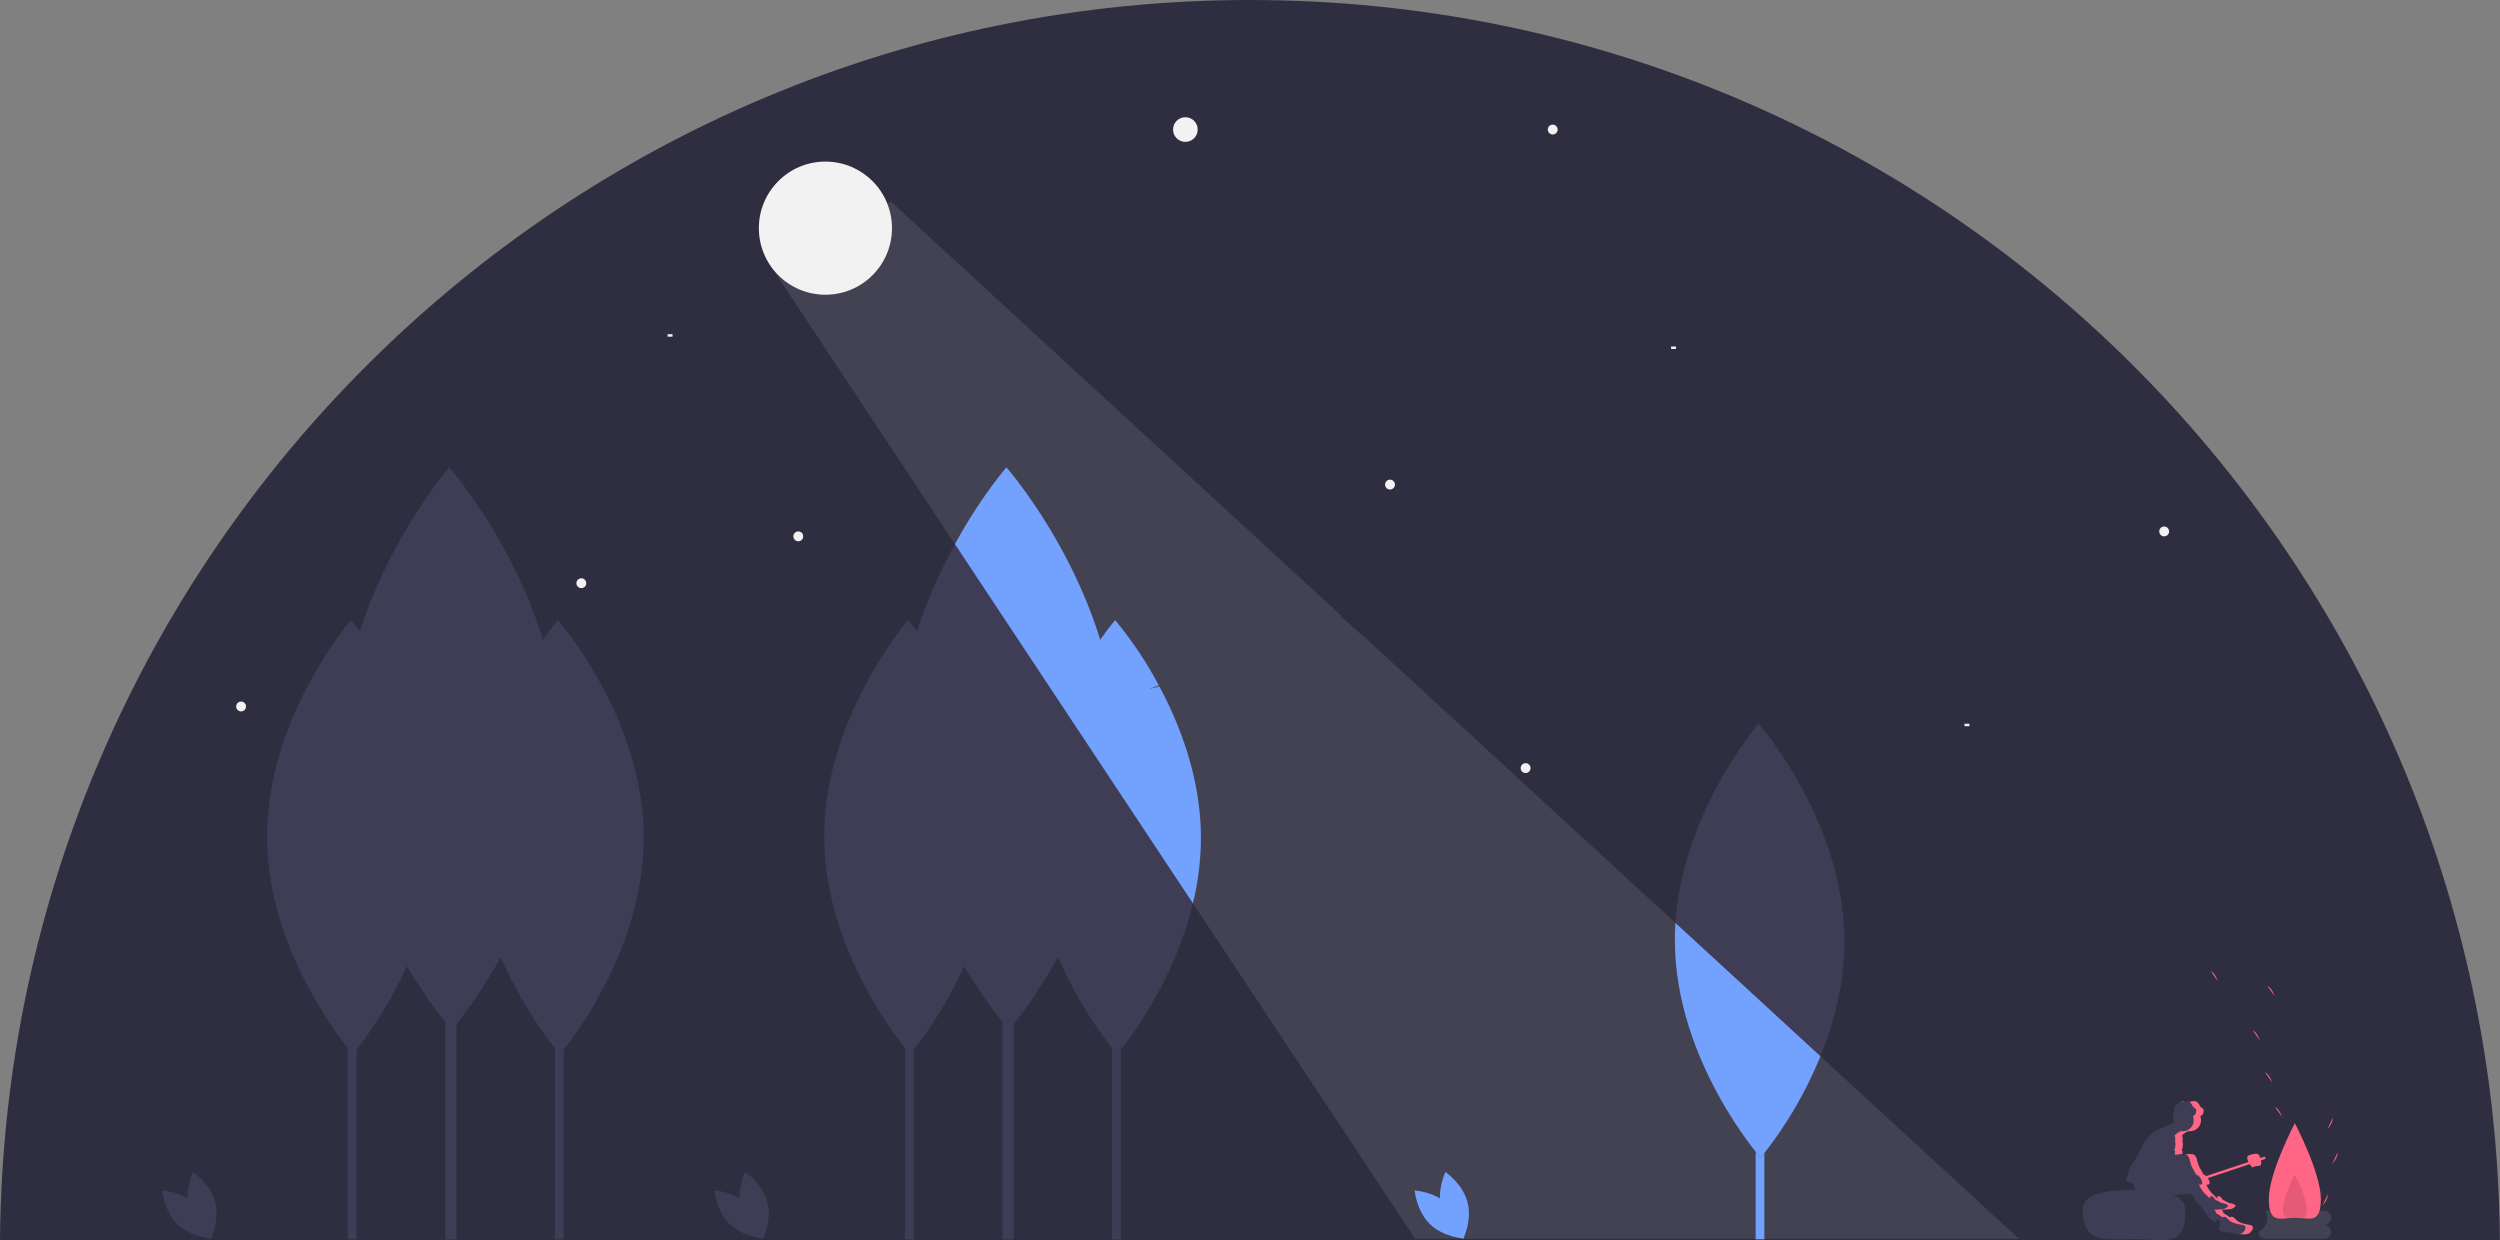 <?xml version="1.0" encoding="UTF-8"?>
<svg xmlns="http://www.w3.org/2000/svg" xmlns:xlink="http://www.w3.org/1999/xlink" width="508pt" height="252pt" viewBox="0 0 508 252" version="1.1">
<rect x="0" y="0" width="508" height="252" fill="#808080" stroke="none"/>
<defs>
<filter id="alpha" filterUnits="objectBoundingBox" x="0%" y="0%" width="100%" height="100%">
  <feColorMatrix type="matrix" in="SourceGraphic" values="0 0 0 0 1 0 0 0 0 1 0 0 0 0 1 0 0 0 1 0"/>
</filter>
<mask id="mask0">
  <g filter="url(#alpha)">
<rect x="0" y="0" width="508" height="252" style="fill:rgb(0%,0%,0%);fill-opacity:0.102;stroke:none;"/>
  </g>
</mask>
<clipPath id="clip1">
  <rect x="0" y="0" width="508" height="252"/>
</clipPath>
<g id="surface5" clip-path="url(#clip1)">
<path style=" stroke:none;fill-rule:nonzero;fill:rgb(94.902%,94.902%,94.902%);fill-opacity:1;" d="M 472.238 248.887 C 473.035 248.887 473.68 248.242 473.68 247.445 C 473.68 246.652 473.035 246.004 472.238 246.004 L 460.387 246.004 C 461.18 247.598 460.535 249.535 458.945 250.328 C 458.945 251.125 459.59 251.773 460.387 251.773 L 472.238 251.773 C 473.035 251.773 473.68 251.125 473.68 250.328 C 473.68 249.535 473.035 248.887 472.238 248.887 Z M 472.238 248.887 "/>
</g>
<mask id="mask1">
  <g filter="url(#alpha)">
<rect x="0" y="0" width="508" height="252" style="fill:rgb(0%,0%,0%);fill-opacity:0.102;stroke:none;"/>
  </g>
</mask>
<clipPath id="clip2">
  <rect x="0" y="0" width="508" height="252"/>
</clipPath>
<g id="surface8" clip-path="url(#clip2)">
<path style=" stroke:none;fill-rule:nonzero;fill:rgb(0%,0%,0%);fill-opacity:1;" d="M 468.715 245.633 C 468.715 248.047 467.641 247.379 466.312 247.379 C 464.984 247.379 463.91 248.047 463.91 245.633 C 463.91 243.219 466.312 238.645 466.312 238.645 C 466.312 238.645 468.715 243.219 468.715 245.633 Z M 468.715 245.633 "/>
</g>
<mask id="mask2">
  <g filter="url(#alpha)">
<rect x="0" y="0" width="508" height="252" style="fill:rgb(0%,0%,0%);fill-opacity:0.102;stroke:none;"/>
  </g>
</mask>
<clipPath id="clip3">
  <rect x="0" y="0" width="508" height="252"/>
</clipPath>
<g id="surface11" clip-path="url(#clip3)">
<path style=" stroke:none;fill-rule:nonzero;fill:rgb(94.902%,94.902%,94.902%);fill-opacity:1;" d="M 287.93 139.254 L 277 129.203 L 276.902 129.227 L 272.523 125.25 L 272.312 125.188 L 272.539 125.102 L 225.988 82.297 L 181.031 40.961 L 158.125 53.113 L 156.25 53.527 L 183.703 94.961 L 287.602 251.773 L 410.301 251.773 Z M 287.93 139.254 "/>
</g>
</defs>
<g id="surface1">
<path style=" stroke:none;fill-rule:nonzero;fill:rgb(18.431%,18.039%,25.49%);fill-opacity:1;" d="M 253.988 0 C 114.375 0 1.078 112.641 0 252 L 507.973 252 C 506.898 112.641 393.598 0 253.988 0 Z M 253.988 0 "/>
<path style=" stroke:none;fill-rule:nonzero;fill:rgb(94.902%,94.902%,94.902%);fill-opacity:1;" d="M 243.371 26.324 C 243.371 27.707 242.25 28.828 240.867 28.828 C 239.484 28.828 238.363 27.707 238.363 26.324 C 238.363 24.941 239.484 23.82 240.867 23.82 C 242.25 23.82 243.371 24.941 243.371 26.324 Z M 243.371 26.324 "/>
<path style=" stroke:none;fill-rule:nonzero;fill:rgb(94.902%,94.902%,94.902%);fill-opacity:1;" d="M 163.215 108.988 C 163.215 109.543 162.766 109.988 162.215 109.988 C 161.66 109.988 161.211 109.543 161.211 108.988 C 161.211 108.434 161.66 107.984 162.215 107.984 C 162.766 107.984 163.215 108.434 163.215 108.988 Z M 163.215 108.988 "/>
<path style=" stroke:none;fill-rule:nonzero;fill:rgb(94.902%,94.902%,94.902%);fill-opacity:1;" d="M 311.008 156.082 C 311.008 156.637 310.559 157.082 310.004 157.082 C 309.449 157.082 309.004 156.637 309.004 156.082 C 309.004 155.527 309.449 155.078 310.004 155.078 C 310.559 155.078 311.008 155.527 311.008 156.082 Z M 311.008 156.082 "/>
<path style=" stroke:none;fill-rule:nonzero;fill:rgb(94.902%,94.902%,94.902%);fill-opacity:1;" d="M 49.992 143.559 C 49.992 144.109 49.543 144.559 48.988 144.559 C 48.438 144.559 47.988 144.109 47.988 143.559 C 47.988 143.004 48.438 142.555 48.988 142.555 C 49.543 142.555 49.992 143.004 49.992 143.559 Z M 49.992 143.559 "/>
<path style=" stroke:none;fill-rule:nonzero;fill:rgb(94.902%,94.902%,94.902%);fill-opacity:1;" d="M 440.762 107.984 C 440.762 108.539 440.312 108.988 439.758 108.988 C 439.207 108.988 438.758 108.539 438.758 107.984 C 438.758 107.434 439.207 106.984 439.758 106.984 C 440.312 106.984 440.762 107.434 440.762 107.984 Z M 440.762 107.984 "/>
<path style=" stroke:none;fill-rule:nonzero;fill:rgb(94.902%,94.902%,94.902%);fill-opacity:1;" d="M 119.129 118.508 C 119.129 119.059 118.68 119.508 118.125 119.508 C 117.574 119.508 117.125 119.059 117.125 118.508 C 117.125 117.953 117.574 117.504 118.125 117.504 C 118.68 117.504 119.129 117.953 119.129 118.508 Z M 119.129 118.508 "/>
<path style=" stroke:none;fill-rule:nonzero;fill:rgb(94.902%,94.902%,94.902%);fill-opacity:1;" d="M 283.453 98.469 C 283.453 99.02 283.004 99.469 282.449 99.469 C 281.895 99.469 281.449 99.02 281.449 98.469 C 281.449 97.914 281.895 97.465 282.449 97.465 C 283.004 97.465 283.453 97.914 283.453 98.469 Z M 283.453 98.469 "/>
<path style=" stroke:none;fill-rule:nonzero;fill:rgb(94.902%,94.902%,94.902%);fill-opacity:1;" d="M 316.516 26.324 C 316.516 26.879 316.066 27.328 315.516 27.328 C 314.961 27.328 314.512 26.879 314.512 26.324 C 314.512 25.77 314.961 25.32 315.516 25.32 C 316.066 25.32 316.516 25.77 316.516 26.324 Z M 316.516 26.324 "/>
<path style=" stroke:none;fill-rule:nonzero;fill:rgb(94.902%,94.902%,94.902%);fill-opacity:1;" d="M 106.102 144.559 L 107.105 144.559 L 107.105 145.059 L 106.102 145.059 Z M 106.102 144.559 "/>
<path style=" stroke:none;fill-rule:nonzero;fill:rgb(94.902%,94.902%,94.902%);fill-opacity:1;" d="M 135.66 67.906 L 136.664 67.906 L 136.664 68.406 L 135.66 68.406 Z M 135.66 67.906 "/>
<path style=" stroke:none;fill-rule:nonzero;fill:rgb(94.902%,94.902%,94.902%);fill-opacity:1;" d="M 207.805 125.02 L 208.805 125.02 L 208.805 125.52 L 207.805 125.52 Z M 207.805 125.02 "/>
<path style=" stroke:none;fill-rule:nonzero;fill:rgb(94.902%,94.902%,94.902%);fill-opacity:1;" d="M 399.18 147.062 L 400.18 147.062 L 400.18 147.566 L 399.18 147.566 Z M 399.18 147.062 "/>
<path style=" stroke:none;fill-rule:nonzero;fill:rgb(94.902%,94.902%,94.902%);fill-opacity:1;" d="M 339.562 70.41 L 340.562 70.41 L 340.562 70.914 L 339.562 70.914 Z M 339.562 70.41 "/>
<path style=" stroke:none;fill-rule:nonzero;fill:rgb(24.706%,23.922%,33.725%);fill-opacity:1;" d="M 112.766 182.203 L 114.531 182.203 L 114.531 251.84 L 112.766 251.84 Z M 112.766 182.203 "/>
<path style=" stroke:none;fill-rule:nonzero;fill:rgb(24.706%,23.922%,33.725%);fill-opacity:1;" d="M 130.801 170.035 C 130.914 194.387 113.781 214.207 113.781 214.207 C 113.781 214.207 96.465 194.543 96.355 170.191 C 96.242 145.844 113.375 126.023 113.375 126.023 C 113.375 126.023 130.688 145.684 130.801 170.035 Z M 130.801 170.035 "/>
<path style=" stroke:none;fill-rule:nonzero;fill:rgb(24.706%,23.922%,33.725%);fill-opacity:1;" d="M 90.484 161.555 L 92.77 161.555 L 92.77 251.84 L 90.484 251.84 Z M 90.484 161.555 "/>
<path style=" stroke:none;fill-rule:nonzero;fill:rgb(24.706%,23.922%,33.725%);fill-opacity:1;" d="M 113.863 152.02 C 114.008 183.59 91.797 209.285 91.797 209.285 C 91.797 209.285 69.352 183.797 69.203 152.227 C 69.059 120.656 91.27 94.961 91.27 94.961 C 91.27 94.961 113.719 120.449 113.863 152.02 Z M 113.863 152.02 "/>
<path style=" stroke:none;fill-rule:nonzero;fill:rgb(38.824%,59.608%,100%);fill-opacity:1;" d="M 356.746 182.203 L 358.512 182.203 L 358.512 251.84 L 356.746 251.84 Z M 356.746 182.203 "/>
<path style=" stroke:none;fill-rule:nonzero;fill:rgb(24.706%,23.922%,33.725%);fill-opacity:1;" d="M 374.781 191.078 C 374.895 215.426 357.762 235.246 357.762 235.246 C 357.762 235.246 340.445 215.586 340.336 191.234 C 340.223 166.883 357.355 147.062 357.355 147.062 C 357.355 147.062 374.668 166.727 374.781 191.078 Z M 374.781 191.078 "/>
<path style=" stroke:none;fill-rule:nonzero;fill:rgb(24.706%,23.922%,33.725%);fill-opacity:1;" d="M 70.684 182.203 L 72.445 182.203 L 72.445 251.84 L 70.684 251.84 Z M 70.684 182.203 "/>
<path style=" stroke:none;fill-rule:nonzero;fill:rgb(24.706%,23.922%,33.725%);fill-opacity:1;" d="M 88.719 170.035 C 88.828 194.387 71.699 214.207 71.699 214.207 C 71.699 214.207 54.383 194.543 54.27 170.191 C 54.16 145.844 71.289 126.023 71.289 126.023 C 71.289 126.023 88.605 145.684 88.719 170.035 Z M 88.719 170.035 "/>
<path style=" stroke:none;fill-rule:nonzero;fill:rgb(24.706%,23.922%,33.725%);fill-opacity:1;" d="M 225.988 182.203 L 227.754 182.203 L 227.754 251.84 L 225.988 251.84 Z M 225.988 182.203 "/>
<path style=" stroke:none;fill-rule:nonzero;fill:rgb(24.706%,23.922%,33.725%);fill-opacity:1;" d="M 244.023 170.035 C 244.137 194.387 227.004 214.207 227.004 214.207 C 227.004 214.207 209.688 194.543 209.578 170.191 C 209.465 145.844 226.598 126.023 226.598 126.023 C 226.598 126.023 243.91 145.684 244.023 170.035 Z M 244.023 170.035 "/>
<path style=" stroke:none;fill-rule:nonzero;fill:rgb(24.706%,23.922%,33.725%);fill-opacity:1;" d="M 203.707 161.555 L 205.992 161.555 L 205.992 251.84 L 203.707 251.84 Z M 203.707 161.555 "/>
<path style=" stroke:none;fill-rule:nonzero;fill:rgb(24.706%,23.922%,33.725%);fill-opacity:1;" d="M 227.086 152.02 C 227.23 183.59 205.02 209.285 205.02 209.285 C 205.02 209.285 182.574 183.797 182.426 152.227 C 182.281 120.656 204.492 94.961 204.492 94.961 C 204.492 94.961 226.941 120.449 227.086 152.02 Z M 227.086 152.02 "/>
<path style=" stroke:none;fill-rule:nonzero;fill:rgb(24.706%,23.922%,33.725%);fill-opacity:1;" d="M 183.906 182.203 L 185.668 182.203 L 185.668 251.84 L 183.906 251.84 Z M 183.906 182.203 "/>
<path style=" stroke:none;fill-rule:nonzero;fill:rgb(24.706%,23.922%,33.725%);fill-opacity:1;" d="M 201.941 170.035 C 202.051 194.387 184.922 214.207 184.922 214.207 C 184.922 214.207 167.605 194.543 167.492 170.191 C 167.383 145.844 184.516 126.023 184.516 126.023 C 184.516 126.023 201.828 145.684 201.941 170.035 Z M 201.941 170.035 "/>
<path style=" stroke:none;fill-rule:nonzero;fill:rgb(38.824%,59.608%,100%);fill-opacity:1;" d="M 369.91 214.633 L 340.449 187.543 C 340.371 188.762 340.328 189.992 340.336 191.234 C 340.445 215.586 357.762 235.246 357.762 235.246 C 362.801 229.012 366.895 222.062 369.91 214.633 Z M 369.91 214.633 "/>
<path style=" stroke:none;fill-rule:nonzero;fill:rgb(24.706%,23.922%,33.725%);fill-opacity:1;" d="M 150.617 245.629 C 151.629 249.359 155.086 251.672 155.086 251.672 C 155.086 251.672 156.906 247.934 155.895 244.203 C 154.887 240.469 151.43 238.16 151.43 238.16 C 151.43 238.16 149.609 241.898 150.617 245.629 Z M 150.617 245.629 "/>
<path style=" stroke:none;fill-rule:nonzero;fill:rgb(24.706%,23.922%,33.725%);fill-opacity:1;" d="M 152.102 244.828 C 154.871 247.523 155.211 251.668 155.211 251.668 C 155.211 251.668 151.059 251.441 148.289 248.746 C 145.52 246.051 145.18 241.906 145.18 241.906 C 145.18 241.906 149.332 242.133 152.102 244.828 Z M 152.102 244.828 "/>
<path style=" stroke:none;fill-rule:nonzero;fill:rgb(38.824%,59.608%,100%);fill-opacity:1;" d="M 292.898 245.629 C 293.906 249.359 297.363 251.672 297.363 251.672 C 297.363 251.672 299.188 247.934 298.176 244.203 C 297.168 240.469 293.711 238.16 293.711 238.16 C 293.711 238.16 291.891 241.898 292.898 245.629 Z M 292.898 245.629 "/>
<path style=" stroke:none;fill-rule:nonzero;fill:rgb(38.824%,59.608%,100%);fill-opacity:1;" d="M 294.383 244.828 C 297.152 247.523 297.488 251.668 297.488 251.668 C 297.488 251.668 293.336 251.441 290.566 248.746 C 287.797 246.051 287.461 241.906 287.461 241.906 C 287.461 241.906 291.613 242.133 294.383 244.828 Z M 294.383 244.828 "/>
<path style=" stroke:none;fill-rule:nonzero;fill:rgb(24.706%,23.922%,33.725%);fill-opacity:1;" d="M 38.398 245.629 C 39.406 249.359 42.863 251.672 42.863 251.672 C 42.863 251.672 44.684 247.934 43.676 244.203 C 42.668 240.469 39.207 238.16 39.207 238.16 C 39.207 238.16 37.387 241.898 38.398 245.629 Z M 38.398 245.629 "/>
<path style=" stroke:none;fill-rule:nonzero;fill:rgb(24.706%,23.922%,33.725%);fill-opacity:1;" d="M 39.879 244.828 C 42.648 247.523 42.988 251.668 42.988 251.668 C 42.988 251.668 38.836 251.441 36.066 248.746 C 33.297 246.051 32.957 241.906 32.957 241.906 C 32.957 241.906 37.109 242.133 39.879 244.828 Z M 39.879 244.828 "/>
<path style=" stroke:none;fill-rule:nonzero;fill:rgb(38.824%,59.608%,100%);fill-opacity:1;" d="M 194.047 110.574 L 242.398 183.547 C 243.48 179.125 244.023 174.59 244.023 170.035 C 243.969 158.16 239.824 147.402 235.59 139.492 L 233.352 140.051 L 235.457 139.246 C 232.965 134.547 229.996 130.117 226.598 126.023 C 226.598 126.023 225.363 127.449 223.562 130.008 C 217.207 109.402 204.492 94.961 204.492 94.961 C 200.523 99.82 197.027 105.051 194.047 110.574 Z M 194.047 110.574 "/>
<use xlink:href="#surface5" mask="url(#mask0)"/>
<path style=" stroke:none;fill-rule:nonzero;fill:rgb(24.706%,23.922%,33.725%);fill-opacity:1;" d="M 444.066 245.914 C 444.27 253.777 439.512 251.773 433.746 251.773 C 427.98 251.773 423.227 252.773 423.188 245.914 C 423.168 242.535 427.895 241.801 433.66 241.801 C 439.426 241.801 443.98 242.535 444.066 245.914 Z M 444.066 245.914 "/>
<path style=" stroke:none;fill-rule:nonzero;fill:rgb(24.706%,23.922%,33.725%);fill-opacity:1;" d="M 457.555 249.02 C 457.461 248.973 457.359 248.938 457.254 248.926 C 456.73 248.84 456.215 248.73 455.703 248.594 C 455.188 248.453 454.715 248.191 454.328 247.828 C 454.184 247.656 454.02 247.5 453.844 247.363 C 453.66 247.227 453.414 247.207 453.211 247.32 C 453.191 247.336 453.172 247.352 453.156 247.371 C 453.086 247.324 453.012 247.277 452.941 247.23 C 452.559 246.98 452.176 246.73 451.793 246.484 L 451.777 246.477 C 451.785 246.414 451.789 246.352 451.777 246.293 C 451.711 246.094 451.574 245.926 451.395 245.816 C 451.891 245.812 452.391 245.766 452.883 245.715 C 453.355 245.723 453.809 245.543 454.148 245.219 C 454.199 245.164 454.23 245.09 454.238 245.016 C 454.238 244.859 454.078 244.758 453.934 244.699 C 453.742 244.621 453.543 244.562 453.34 244.523 C 453.195 244.504 453.055 244.473 452.918 244.434 C 452.793 244.391 452.676 244.332 452.562 244.266 C 452.316 244.133 452.074 243.996 451.828 243.863 C 451.723 243.812 451.629 243.746 451.543 243.664 C 451.418 243.535 451.363 243.348 451.238 243.219 C 451.121 243.098 450.645 242.941 450.578 243.184 C 450.551 243.281 450.652 243.391 450.668 243.496 C 450.504 243.395 450.332 243.301 450.156 243.219 C 450.168 243.195 450.18 243.176 450.188 243.156 C 449.375 242.504 448.73 241.668 448.305 240.715 C 448.379 240.719 448.449 240.723 448.523 240.723 C 448.648 240.734 448.77 240.703 448.875 240.637 C 448.965 240.555 449.008 240.441 449 240.324 C 448.992 240.207 448.965 240.094 448.918 239.984 C 448.812 239.664 448.648 239.367 448.43 239.109 C 448.219 238.906 447.977 238.734 447.715 238.602 L 447.672 238.578 C 447.656 238.523 447.637 238.469 447.617 238.418 C 447.457 238.09 447.281 237.77 447.082 237.465 C 446.801 236.953 446.594 236.402 446.469 235.832 C 446.422 235.484 446.289 235.156 446.082 234.871 C 445.699 234.453 445.043 234.461 444.477 234.527 C 444.156 234.562 443.836 234.609 443.516 234.66 C 443.512 234.652 443.512 234.645 443.508 234.637 C 443.469 234.559 443.441 234.477 443.434 234.391 C 443.441 234.324 443.457 234.254 443.48 234.188 C 443.516 234.02 443.461 233.848 443.34 233.727 C 443.324 233.715 443.312 233.699 443.297 233.684 C 443.336 233.602 443.367 233.52 443.395 233.434 C 443.449 233.371 443.477 233.289 443.465 233.203 C 443.523 233 443.555 232.789 443.559 232.574 C 443.492 232.102 443.477 231.625 443.508 231.152 C 443.492 231.031 443.449 230.922 443.383 230.82 C 443.371 230.805 443.352 230.797 443.336 230.785 C 443.434 230.656 443.547 230.539 443.672 230.434 C 443.922 230.246 444.184 230.078 444.461 229.934 C 444.527 229.898 444.621 229.871 444.684 229.832 C 444.781 229.848 444.883 229.855 444.98 229.859 C 445.727 229.863 446.426 229.5 446.848 228.887 C 447.27 228.27 447.359 227.488 447.09 226.793 C 447.293 226.742 447.473 226.613 447.578 226.43 C 447.688 226.238 447.754 226.027 447.773 225.805 C 447.809 225.637 447.773 225.457 447.676 225.312 C 447.594 225.23 447.496 225.164 447.391 225.113 C 447.246 225.023 447.121 224.898 447.035 224.75 C 446.969 224.645 446.926 224.531 446.867 224.422 C 446.676 224.016 446.27 223.746 445.82 223.73 C 445.609 223.758 445.402 223.797 445.195 223.852 C 444.496 223.977 443.734 223.605 443.082 223.895 C 442.922 223.973 442.773 224.07 442.641 224.191 C 442.457 224.34 442.281 224.5 442.113 224.668 C 441.965 224.793 441.855 224.953 441.789 225.137 C 441.703 225.469 441.91 225.84 441.777 226.156 C 441.73 226.246 441.676 226.332 441.613 226.41 C 441.469 226.629 441.629 227.473 441.609 227.734 C 441.594 227.863 441.625 227.992 441.703 228.098 C 441.723 228.117 441.742 228.133 441.77 228.148 C 440.676 228.535 439.609 228.988 438.57 229.504 C 437.324 230.109 436.293 231.074 435.605 232.277 C 435.43 232.621 435.297 232.984 435.137 233.336 C 434.926 233.805 434.668 234.25 434.41 234.695 C 434.098 235.242 433.785 235.785 433.422 236.297 C 433.215 236.57 433.023 236.855 432.848 237.148 C 432.844 237.191 432.844 237.234 432.844 237.277 C 432.852 237.316 432.848 237.359 432.832 237.395 C 432.801 237.441 432.754 237.469 432.695 237.477 L 432.688 237.496 C 432.605 237.762 432.539 238.027 432.484 238.301 C 432.379 238.73 432.207 239.145 432.141 239.582 C 432.066 239.695 432.062 239.844 432.133 239.961 C 432.207 240.074 432.34 240.137 432.477 240.117 C 432.852 240.281 433.211 240.477 433.574 240.676 C 433.566 240.703 433.559 240.727 433.555 240.754 C 433.531 241.324 433.836 241.855 434.34 242.125 C 434.836 242.379 435.383 242.527 435.941 242.559 C 436.156 242.586 436.375 242.598 436.59 242.617 C 436.906 242.793 437.242 242.93 437.59 243.023 C 437.668 243.047 437.746 243.059 437.824 243.062 C 438.039 243.047 438.238 242.934 438.359 242.758 C 440.223 242.863 442.094 242.824 443.949 242.645 C 444.465 242.523 445.004 242.609 445.457 242.879 C 445.859 243.207 445.941 243.785 446.242 244.211 C 446.457 244.473 446.703 244.711 446.969 244.922 C 447.5 245.484 447.969 246.098 448.367 246.762 C 448.773 247.43 449.355 247.969 450.055 248.316 C 450.18 248.117 450.359 247.957 450.578 247.859 C 450.633 247.828 450.688 247.789 450.742 247.754 C 450.812 247.875 450.898 247.984 450.996 248.086 C 451.066 248.164 451.141 248.246 451.207 248.332 C 451.203 248.332 451.203 248.332 451.199 248.332 C 451.102 248.348 451.07 248.469 451.059 248.566 C 451.016 248.941 450.973 249.316 450.93 249.691 C 450.914 249.766 450.922 249.844 450.945 249.914 C 450.992 249.992 451.062 250.051 451.148 250.082 C 451.496 250.25 451.875 250.352 452.258 250.375 C 452.453 250.391 452.648 250.383 452.844 250.402 C 453.16 250.441 453.477 250.504 453.785 250.59 C 454.625 250.781 455.492 250.848 456.352 250.789 C 456.531 250.785 456.707 250.754 456.875 250.691 C 457.07 250.598 457.246 250.461 457.387 250.293 C 457.566 250.125 457.699 249.91 457.773 249.676 C 457.848 249.43 457.758 249.172 457.555 249.02 Z M 457.555 249.02 "/>
<path style=" stroke:none;fill-rule:nonzero;fill:rgb(100%,39.608%,51.765%);fill-opacity:1;" d="M 443.695 223.855 C 443.777 223.84 443.859 223.816 443.941 223.797 C 443.676 223.762 443.41 223.789 443.156 223.871 C 443.336 223.887 443.516 223.883 443.695 223.855 Z M 443.695 223.855 "/>
<path style=" stroke:none;fill-rule:nonzero;fill:rgb(100%,39.608%,51.765%);fill-opacity:1;" d="M 445.363 224.422 C 445.422 224.531 445.469 224.645 445.531 224.75 C 445.621 224.898 445.742 225.023 445.887 225.113 C 445.992 225.164 446.09 225.23 446.176 225.312 C 446.27 225.457 446.305 225.637 446.27 225.805 C 446.254 226.027 446.188 226.238 446.078 226.43 C 445.969 226.613 445.789 226.742 445.586 226.793 C 445.898 227.535 445.785 228.391 445.285 229.023 C 444.781 229.656 443.977 229.965 443.184 229.832 C 443.117 229.871 443.027 229.898 442.961 229.934 C 442.684 230.078 442.418 230.246 442.172 230.434 C 442.047 230.539 441.934 230.656 441.836 230.785 C 441.848 230.797 441.867 230.805 441.879 230.82 C 441.945 230.922 441.988 231.031 442.004 231.152 C 441.973 231.625 441.988 232.102 442.055 232.574 C 442.051 232.789 442.023 233 441.965 233.203 C 441.973 233.289 441.945 233.371 441.895 233.434 C 441.863 233.52 441.832 233.602 441.797 233.684 C 441.809 233.699 441.824 233.715 441.836 233.727 C 441.957 233.848 442.012 234.02 441.977 234.188 C 441.953 234.254 441.938 234.324 441.93 234.391 C 441.938 234.477 441.965 234.559 442.004 234.637 C 442.008 234.645 442.008 234.652 442.012 234.66 C 442.332 234.609 442.652 234.562 442.977 234.527 C 443.133 234.508 443.293 234.496 443.453 234.496 C 443.441 234.461 443.434 234.426 443.434 234.391 C 443.441 234.324 443.457 234.254 443.48 234.188 C 443.516 234.02 443.461 233.848 443.34 233.727 C 443.324 233.715 443.312 233.699 443.297 233.684 C 443.336 233.602 443.367 233.52 443.395 233.434 C 443.449 233.371 443.477 233.289 443.465 233.203 C 443.523 233 443.555 232.789 443.559 232.574 C 443.492 232.102 443.477 231.625 443.508 231.152 C 443.492 231.031 443.449 230.922 443.383 230.82 C 443.371 230.805 443.352 230.797 443.336 230.785 C 443.434 230.656 443.547 230.539 443.672 230.434 C 443.922 230.246 444.184 230.078 444.461 229.934 C 444.527 229.898 444.621 229.871 444.684 229.832 C 444.781 229.848 444.883 229.855 444.98 229.859 C 445.727 229.863 446.426 229.5 446.848 228.887 C 447.27 228.27 447.359 227.488 447.09 226.793 C 447.293 226.742 447.473 226.613 447.578 226.43 C 447.688 226.238 447.754 226.027 447.773 225.805 C 447.809 225.637 447.773 225.457 447.676 225.312 C 447.594 225.23 447.496 225.164 447.391 225.113 C 447.246 225.023 447.121 224.898 447.035 224.75 C 446.969 224.645 446.926 224.531 446.867 224.422 C 446.676 224.016 446.27 223.746 445.82 223.73 C 445.609 223.758 445.402 223.797 445.195 223.852 C 445.082 223.871 444.965 223.879 444.848 223.875 C 445.066 224.008 445.246 224.199 445.363 224.422 Z M 445.363 224.422 "/>
<path style=" stroke:none;fill-rule:nonzero;fill:rgb(100%,39.608%,51.765%);fill-opacity:1;" d="M 457.555 249.02 C 457.461 248.973 457.359 248.938 457.254 248.926 C 456.73 248.84 456.215 248.73 455.703 248.594 C 455.188 248.453 454.715 248.191 454.328 247.828 C 454.184 247.656 454.02 247.5 453.844 247.363 C 453.66 247.227 453.414 247.207 453.211 247.32 C 453.191 247.336 453.172 247.352 453.156 247.371 C 453.086 247.324 453.012 247.277 452.941 247.23 C 452.559 246.98 452.176 246.73 451.793 246.484 L 451.777 246.477 C 451.785 246.414 451.789 246.352 451.777 246.293 C 451.711 246.094 451.574 245.926 451.395 245.816 C 451.891 245.812 452.391 245.766 452.883 245.715 C 453.355 245.723 453.809 245.543 454.148 245.219 C 454.199 245.164 454.23 245.09 454.238 245.016 C 454.238 244.859 454.078 244.758 453.934 244.699 C 453.742 244.621 453.543 244.562 453.34 244.523 C 453.195 244.504 453.055 244.473 452.918 244.434 C 452.793 244.391 452.676 244.332 452.562 244.266 C 452.316 244.133 452.074 243.996 451.828 243.863 C 451.723 243.812 451.629 243.746 451.543 243.664 C 451.418 243.535 451.363 243.348 451.238 243.219 C 451.121 243.098 450.645 242.941 450.578 243.184 C 450.551 243.281 450.652 243.391 450.668 243.496 C 450.504 243.395 450.332 243.301 450.156 243.219 C 450.168 243.195 450.18 243.176 450.188 243.156 C 449.375 242.504 448.73 241.668 448.305 240.715 C 448.379 240.719 448.449 240.723 448.523 240.723 C 448.648 240.734 448.77 240.703 448.875 240.637 C 448.965 240.555 449.008 240.441 449 240.324 C 448.992 240.207 448.965 240.094 448.918 239.984 C 448.812 239.664 448.648 239.367 448.43 239.109 C 448.219 238.906 447.977 238.734 447.715 238.602 L 447.672 238.578 C 447.656 238.523 447.637 238.469 447.617 238.418 C 447.457 238.09 447.281 237.77 447.082 237.465 C 446.801 236.953 446.594 236.402 446.469 235.832 C 446.422 235.484 446.289 235.156 446.082 234.871 C 445.699 234.453 445.043 234.461 444.477 234.527 C 444.352 234.539 444.227 234.562 444.102 234.578 C 444.281 234.633 444.449 234.734 444.578 234.871 C 444.785 235.156 444.918 235.484 444.965 235.832 C 445.094 236.402 445.297 236.953 445.578 237.465 C 445.777 237.77 445.957 238.09 446.113 238.418 C 446.137 238.469 446.152 238.523 446.168 238.578 L 446.211 238.602 C 446.473 238.734 446.715 238.906 446.926 239.109 C 447.145 239.367 447.309 239.664 447.414 239.984 C 447.461 240.094 447.488 240.207 447.5 240.324 C 447.508 240.441 447.461 240.555 447.371 240.637 C 447.27 240.703 447.145 240.734 447.02 240.723 C 446.949 240.723 446.875 240.719 446.801 240.715 C 447.227 241.668 447.871 242.504 448.684 243.156 C 448.676 243.176 448.664 243.195 448.656 243.219 C 448.828 243.301 449 243.395 449.164 243.496 C 449.152 243.391 449.047 243.281 449.074 243.184 C 449.145 242.941 449.617 243.098 449.734 243.219 C 449.859 243.348 449.918 243.535 450.043 243.664 C 450.125 243.746 450.223 243.812 450.324 243.863 C 450.57 243.996 450.816 244.133 451.059 244.266 C 451.172 244.332 451.293 244.391 451.414 244.434 C 451.555 244.473 451.695 244.504 451.836 244.523 C 452.039 244.562 452.238 244.621 452.43 244.699 C 452.574 244.758 452.734 244.859 452.734 245.016 C 452.73 245.09 452.699 245.164 452.648 245.219 C 452.305 245.543 451.852 245.723 451.383 245.715 C 450.887 245.766 450.387 245.812 449.891 245.816 C 450.07 245.926 450.207 246.094 450.273 246.293 C 450.285 246.352 450.285 246.414 450.273 246.477 L 450.289 246.484 C 450.672 246.73 451.059 246.98 451.438 247.23 C 451.512 247.277 451.582 247.324 451.652 247.371 C 451.672 247.352 451.688 247.336 451.711 247.32 C 451.91 247.207 452.156 247.227 452.34 247.363 C 452.516 247.5 452.68 247.656 452.824 247.828 C 453.215 248.191 453.684 248.453 454.199 248.594 C 454.711 248.73 455.227 248.84 455.75 248.926 C 455.855 248.938 455.957 248.973 456.051 249.02 C 456.254 249.172 456.344 249.43 456.273 249.676 C 456.199 249.91 456.066 250.125 455.887 250.293 C 455.742 250.461 455.57 250.598 455.371 250.691 C 455.25 250.738 455.121 250.766 454.988 250.777 C 455.441 250.816 455.898 250.82 456.352 250.789 C 456.531 250.785 456.707 250.754 456.875 250.691 C 457.07 250.598 457.246 250.461 457.387 250.293 C 457.566 250.125 457.699 249.91 457.773 249.676 C 457.848 249.43 457.758 249.172 457.555 249.02 Z M 457.555 249.02 "/>
<path style=" stroke:none;fill-rule:nonzero;fill:rgb(100%,39.608%,51.765%);fill-opacity:1;" d="M 449.219 247.766 C 449.242 247.789 449.27 247.812 449.293 247.836 C 449.273 247.809 449.254 247.781 449.238 247.754 Z M 449.219 247.766 "/>
<path style=" stroke:none;fill-rule:nonzero;fill:rgb(100%,39.608%,51.765%);fill-opacity:1;" d="M 471.598 243.602 C 471.598 248.91 469.23 247.445 466.312 247.445 C 463.391 247.445 461.027 248.91 461.027 243.602 C 461.027 238.293 466.312 228.227 466.312 228.227 C 466.312 228.227 471.598 238.293 471.598 243.602 Z M 471.598 243.602 "/>
<use xlink:href="#surface8" mask="url(#mask1)"/>
<path style=" stroke:none;fill-rule:nonzero;fill:rgb(100%,39.608%,51.765%);fill-opacity:1;" d="M 472.938 229.418 C 472.938 229.418 474.035 228.277 474.012 227.156 "/>
<path style=" stroke:none;fill-rule:nonzero;fill:rgb(100%,39.608%,51.765%);fill-opacity:1;" d="M 461.684 219.902 C 461.684 219.902 461.227 218.387 460.238 217.859 "/>
<path style=" stroke:none;fill-rule:nonzero;fill:rgb(100%,39.608%,51.765%);fill-opacity:1;" d="M 450.66 199.363 C 450.66 199.363 450.203 197.848 449.215 197.316 "/>
<path style=" stroke:none;fill-rule:nonzero;fill:rgb(100%,39.608%,51.765%);fill-opacity:1;" d="M 463.688 226.918 C 463.688 226.918 463.23 225.402 462.242 224.871 "/>
<path style=" stroke:none;fill-rule:nonzero;fill:rgb(100%,39.608%,51.765%);fill-opacity:1;" d="M 462.184 202.371 C 462.184 202.371 461.727 200.852 460.738 200.324 "/>
<path style=" stroke:none;fill-rule:nonzero;fill:rgb(100%,39.608%,51.765%);fill-opacity:1;" d="M 459.18 211.387 C 459.18 211.387 458.719 209.871 457.734 209.344 "/>
<path style=" stroke:none;fill-rule:nonzero;fill:rgb(100%,39.608%,51.765%);fill-opacity:1;" d="M 471.934 244.949 C 471.934 244.949 473.035 243.809 473.012 242.688 "/>
<path style=" stroke:none;fill-rule:nonzero;fill:rgb(100%,39.608%,51.765%);fill-opacity:1;" d="M 473.938 236.434 C 473.938 236.434 475.039 235.293 475.016 234.172 "/>
<path style=" stroke:none;fill-rule:nonzero;fill:rgb(100%,39.608%,51.765%);fill-opacity:1;" d="M 448.195 239.008 L 460.219 235 L 460.379 235.477 L 448.355 239.484 Z M 448.195 239.008 "/>
<path style=" stroke:none;fill-rule:nonzero;fill:rgb(100%,39.608%,51.765%);fill-opacity:1;" d="M 459.348 235.48 C 459.801 237.242 459.043 236.82 458.352 236.965 C 457.66 237.105 457.797 237.742 456.844 235.996 C 456.188 234.789 457.152 234.656 457.844 234.512 C 458.535 234.367 459.039 234.273 459.348 235.48 Z M 459.348 235.48 "/>
<use xlink:href="#surface11" mask="url(#mask2)"/>
<path style=" stroke:none;fill-rule:nonzero;fill:rgb(94.902%,94.902%,94.902%);fill-opacity:1;" d="M 181.25 46.363 C 181.25 53.836 175.195 59.891 167.723 59.891 C 160.254 59.891 154.199 53.836 154.199 46.363 C 154.199 38.895 160.254 32.836 167.723 32.836 C 175.195 32.836 181.25 38.895 181.25 46.363 Z M 181.25 46.363 "/>
</g>
</svg>

